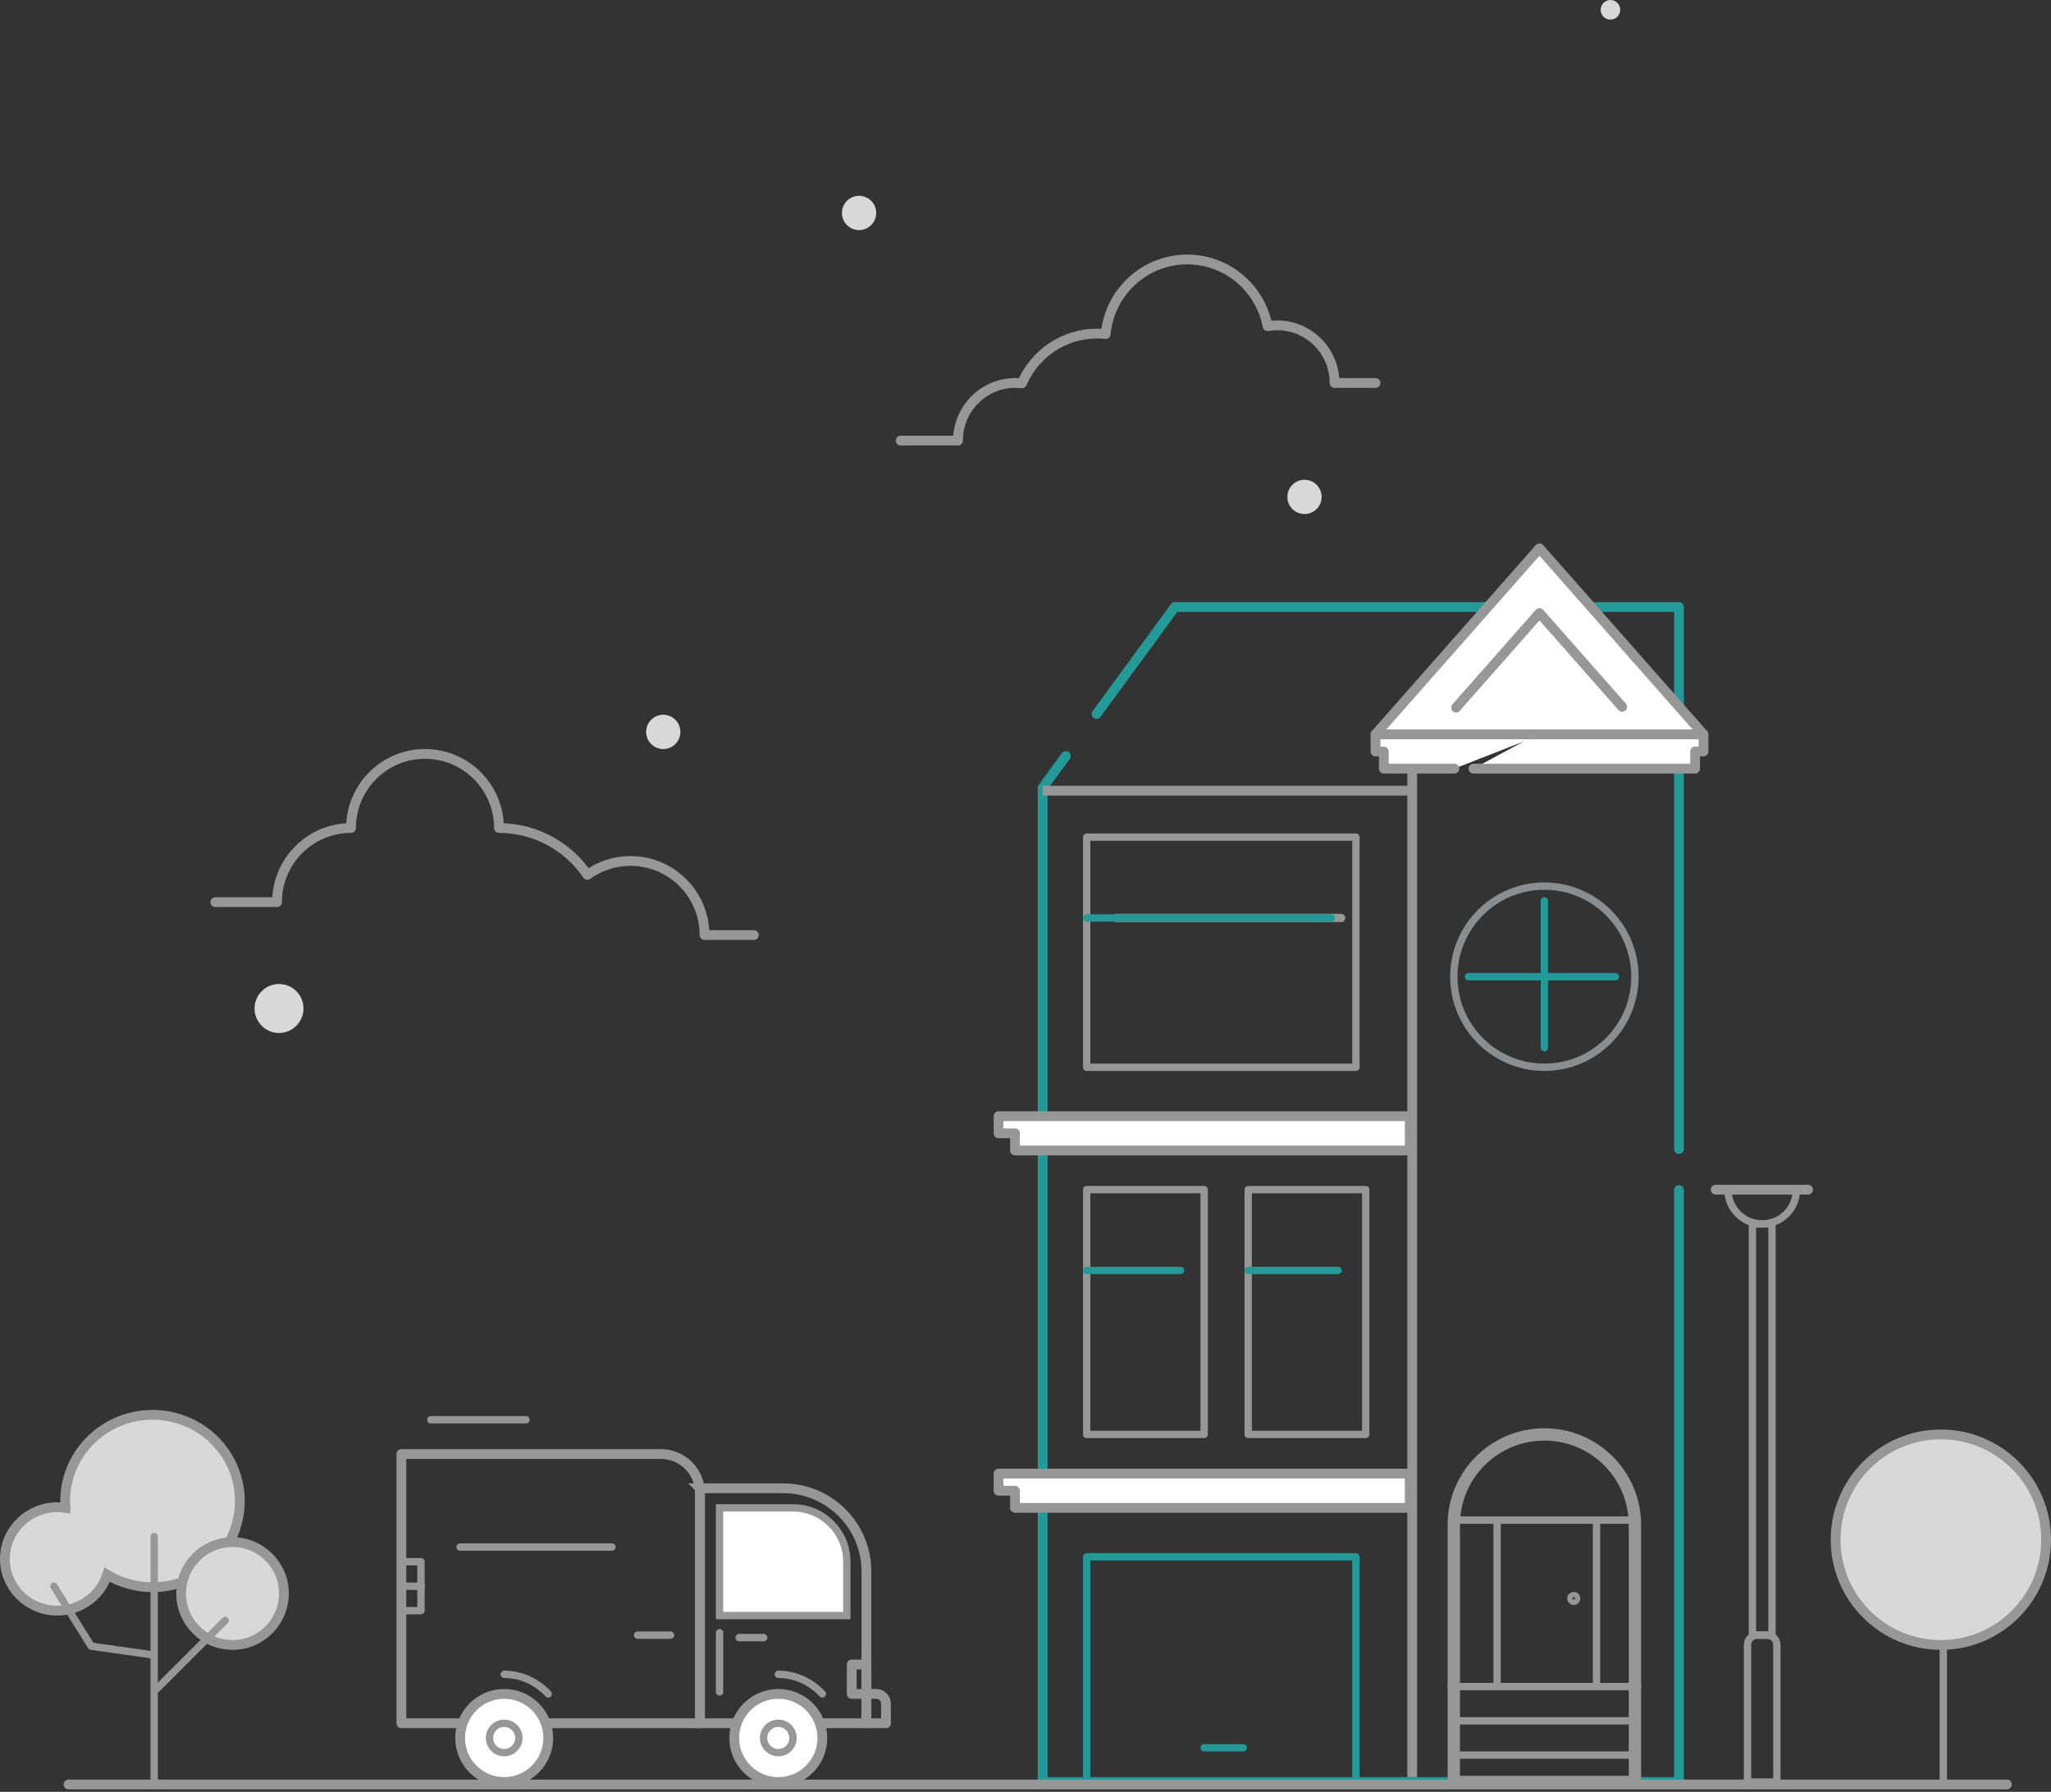 <?xml version="1.0" encoding="UTF-8"?>
<svg version="1.1" viewBox="0 0 419 366" xmlns="http://www.w3.org/2000/svg">
	<rect x="0" y="0" width="419" height="366" fill="#333333" stroke="none"/>
	<g fill="none" fill-rule="evenodd">
		<g transform="translate(-189 -275)">
			<g transform="translate(190 275)">
				<path d="m212 291.73v-130.83l4.74-6.475m6.274-8.571l15.999-21.856h102.99v110.7m0 8.387v120.91h-130v-75.082" stroke="#239A98" stroke-linecap="round" stroke-linejoin="round" stroke-width="2" />
				<path d="m212 161.5h76" stroke="#979797" stroke-linejoin="round" stroke-width="2" />
				<path d="m287.5 363v-206" stroke="#979797" stroke-linejoin="round" stroke-width="2" />
				<circle cx="314.5" cy="199.5" r="18.5" stroke="#8C8D8E" stroke-linejoin="round" stroke-width="1.5" />
				<path d="m314.5 184v30" stroke="#239A98" stroke-linecap="round" stroke-linejoin="round" stroke-width="1.5" />
				<path d="m299 199.5h30" stroke="#239A98" stroke-linecap="round" stroke-linejoin="round" stroke-width="1.5" />
				<polyline points="333 344 333 364 296 364 296 344 296 344" stroke="#979797" stroke-linejoin="round" stroke-width="2.52" />
				<path d="m295.65 358.5h36.348" stroke="#979797" stroke-linecap="round" stroke-linejoin="round" stroke-width="1.5" />
				<path d="m296 351.5h36.348" stroke="#979797" stroke-linecap="round" stroke-linejoin="round" stroke-width="1.5" />
				<path d="m295.65 344.5h36.348" stroke="#979797" stroke-linecap="round" stroke-linejoin="round" stroke-width="1.5" />
				<path d="m333 345v-33.548c0-10.191-8.283-18.452-18.5-18.452s-18.5 8.261-18.5 18.452v33.548" stroke="#979797" stroke-linejoin="round" stroke-width="2.52" />
				<path d="m296 310.5h37" stroke="#979797" stroke-linecap="round" stroke-linejoin="bevel" stroke-width="1.5" />
				<path d="m325.15 311v34m-20.308 0v-34" fill="#8C8D8E" stroke="#979797" stroke-linejoin="round" stroke-width="1.5" />
				<path d="m320.5 327c0.276 0 0.5-0.224 0.5-0.5s-0.224-0.5-0.5-0.5-0.5 0.224-0.5 0.5 0.224 0.5 0.5 0.5z" fill="#575756" stroke="#979797" stroke-linejoin="round" stroke-width="1.68" />
				<path d="m287 304.5v3.5h-37.201-4.121-4.038-35.28v-3.5h-3.36v-3.5h84v3.5z" fill="#fff" stroke="#979797" stroke-linejoin="round" stroke-width="2" />
				<path d="m287 231.5v3.5h-80.64v-3.5h-3.36v-3.5h84v3.5z" fill="#fff" stroke="#979797" stroke-linejoin="round" stroke-width="2" />
				<polyline points="296.11 157 281.7 157 281.7 153.5 280 153.5 280 150 314 150" fill="#fff" stroke="#979797" stroke-linecap="round" stroke-linejoin="round" stroke-width="2" />
				<polyline transform="translate(323.5 153.5) scale(-1 1) translate(-323.5 -153.5)" points="347 157 301.7 157 301.7 153.5 300 153.5 300 150 334.04 150" fill="#fff" stroke="#979797" stroke-linecap="round" stroke-linejoin="round" stroke-width="2" />
				<rect x="221" y="243" width="24" height="50" stroke="#979797" stroke-linejoin="round" stroke-width="1.5" />
				<rect x="254" y="243" width="24" height="50" stroke="#979797" stroke-linejoin="round" stroke-width="1.5" />
				<path d="m227 187.5h46" stroke="#979797" stroke-linecap="round" stroke-width="1.68" />
				<path d="m221 259.5h19.174" stroke="#239A98" stroke-linecap="round" stroke-linejoin="round" stroke-width="1.5" />
				<path d="m254 259.5h18.333" stroke="#239A98" stroke-linecap="round" stroke-linejoin="round" stroke-width="1.5" />
				<rect x="221" y="318" width="55" height="46" stroke="#239A98" stroke-linejoin="round" stroke-width="1.5" />
				<path d="m245 357h8" stroke="#239A98" stroke-linecap="round" stroke-linejoin="round" stroke-width="1.5" />
				<rect x="221" y="171" width="55" height="47" stroke="#979797" stroke-linejoin="round" stroke-width="1.5" />
				<path d="m221 187.5h50" stroke="#239A98" stroke-linecap="round" stroke-width="1.5" />
				<polygon points="280 150 313.5 112 347 150" fill="#fff" stroke="#979797" stroke-linejoin="round" stroke-width="1.68" />
				<path d="m280 150l33.5-38 33.5 38h-67zm16.464-5.458l17.036-19.325 16.896 19.166" fill="#fff" stroke="#979797" stroke-linecap="round" stroke-linejoin="round" stroke-width="2" />
				<path d="m13 364.5h396" stroke="#979797" stroke-linecap="round" stroke-width="2" />
				<circle cx="265.5" cy="101.5" r="3.5" fill="#D8D8D8" />
				<circle cx="56" cy="206" r="5" fill="#D8D8D8" />
				<circle cx="328" cy="2" r="2" fill="#D8D8D8" />
				<circle cx="174.5" cy="43.5" r="3.5" fill="#D8D8D8" />
				<circle cx="134.5" cy="149.5" r="3.5" fill="#D8D8D8" />
				<path d="m183 90h11.707c0-6.502 5.241-11.773 11.707-11.773 0.459 0 0.912 0.027 1.358 0.078 2.563-5.982 8.478-10.169 15.366-10.169 0.59 0 1.172 0.031 1.746 0.091 0.797-8.542 7.947-15.227 16.65-15.227 8.149 0 14.937 5.862 16.422 13.621 0.642-0.11 1.301-0.167 1.974-0.167 6.465 0 11.707 5.271 11.707 11.773h8.362" stroke="#979797" stroke-linecap="round" stroke-linejoin="round" stroke-width="2" />
				<path d="m43 184.27h12.595c0-8.36 6.767-15.136 15.115-15.136 0-8.36 6.767-15.136 15.115-15.136 8.348 0 15.115 6.777 15.115 15.136 7.505 0 14.125 3.792 18.055 9.567 2.481-1.787 5.526-2.84 8.816-2.84 8.348 0 15.115 6.777 15.115 15.136h10.076" stroke="#979797" stroke-linecap="round" stroke-linejoin="round" stroke-width="2" />
				<circle cx="395.5" cy="314.5" r="21.5" fill="#D8D8D8" stroke="#979797" stroke-width="2" />
				<path d="m396 336.67v26.807" stroke="#979797" stroke-linecap="square" stroke-width="1.5" />
				<path d="m81 297h53c4.418 0 8 3.582 8 8v47h-61v-55z" stroke="#979797" stroke-linejoin="round" stroke-width="2" />
				<path d="m142 304h17c9.389 0 17 7.611 17 17v31h-34v-48z" stroke="#979797" stroke-width="2" />
				<circle cx="158" cy="355" r="9" fill="#fff" stroke="#979797" stroke-width="2" />
				<path d="m167 346c-2.347-2.48-5.515-4-9-4" stroke="#979797" stroke-linecap="round" stroke-width="1.5" />
				<path d="m111 346c-2.347-2.48-5.515-4-9-4" stroke="#979797" stroke-linecap="round" stroke-width="1.5" />
				<circle cx="102" cy="355" r="9" fill="#fff" stroke="#979797" stroke-width="2" />
				<circle cx="102" cy="355" r="3" fill="#fff" stroke="#979797" stroke-width="1.5" />
				<circle cx="158" cy="355" r="3" fill="#fff" stroke="#979797" stroke-width="1.5" />
				<path d="m93 316h31" stroke="#979797" stroke-linecap="round" stroke-width="1.5" />
				<path d="m87 290h19.464" stroke="#979797" stroke-linecap="round" stroke-width="1.5" />
				<path d="m129.25 334h6.75" stroke="#979797" stroke-linecap="round" stroke-width="1.5" />
				<path d="m150 334.5h5" stroke="#979797" stroke-linecap="round" stroke-width="1.5" />
				<path d="m146 333.5v12.075" stroke="#979797" stroke-linecap="round" stroke-linejoin="round" stroke-width="1.5" />
				<path d="m146 308h15c6.075 0 11 4.925 11 11v11h-26v-22z" fill="#fff" stroke="#979797" stroke-width="1.5" />
				<rect x="173" y="340" width="3" height="6" stroke="#979797" stroke-linejoin="round" stroke-width="2" />
				<rect x="81" y="319" width="4" height="10" stroke="#979797" stroke-linejoin="round" stroke-width="1.5" />
				<path d="m176 346h2c1.105 0 2 0.895 2 2v4h-4v-6z" stroke="#979797" stroke-linejoin="round" stroke-width="2" />
				<path d="m81 324h4" stroke="#979797" stroke-linecap="square" stroke-width="1.5" />
				<path d="m12.366 308c-0.092-1.159-0.069-2.344 0.08-3.543 1.201-9.649 10.103-16.511 19.884-15.327 9.781 1.185 16.736 9.968 15.535 19.617-1.201 9.649-10.103 16.511-19.884 15.327-2.591-0.314-4.983-1.161-7.078-2.416-1.534 4.74-6.312 7.888-11.501 7.259-5.868-0.711-10.042-5.981-9.321-11.77 0.721-5.79 6.062-9.907 11.93-9.196 0.119 0.014 0.237 0.031 0.355 0.049z" fill="#D8D8D8" stroke="#979797" stroke-width="2" />
				<circle cx="46.5" cy="325.5" r="10.5" fill="#D8D8D8" stroke="#979797" stroke-width="2" />
				<path d="m30.5 313.88v50.498" stroke="#979797" stroke-linecap="round" stroke-linejoin="round" stroke-width="1.5" />
				<polyline points="30 338 17.625 336.25 10 324" stroke="#979797" stroke-linecap="round" stroke-linejoin="round" stroke-width="1.5" />
				<path d="m31 345l14-14" stroke="#979797" stroke-linecap="round" stroke-linejoin="round" stroke-width="1.5" />
				<path d="m358 334h2c1.105 0 2 0.895 2 2v28h-6v-28c0-1.105 0.895-2 2-2z" stroke="#979797" stroke-linejoin="round" stroke-width="1.5" />
				<rect x="357" y="250" width="4" height="84" stroke="#979797" stroke-width="1.5" />
				<path d="m352 243c0 3.866 3.134 7 7 7s7-3.134 7-7" stroke="#979797" stroke-width="1.5" />
				<path d="m349.5 243h18.879" stroke="#979797" stroke-linecap="round" stroke-width="2" />
			</g>
		</g>
	</g>
</svg>